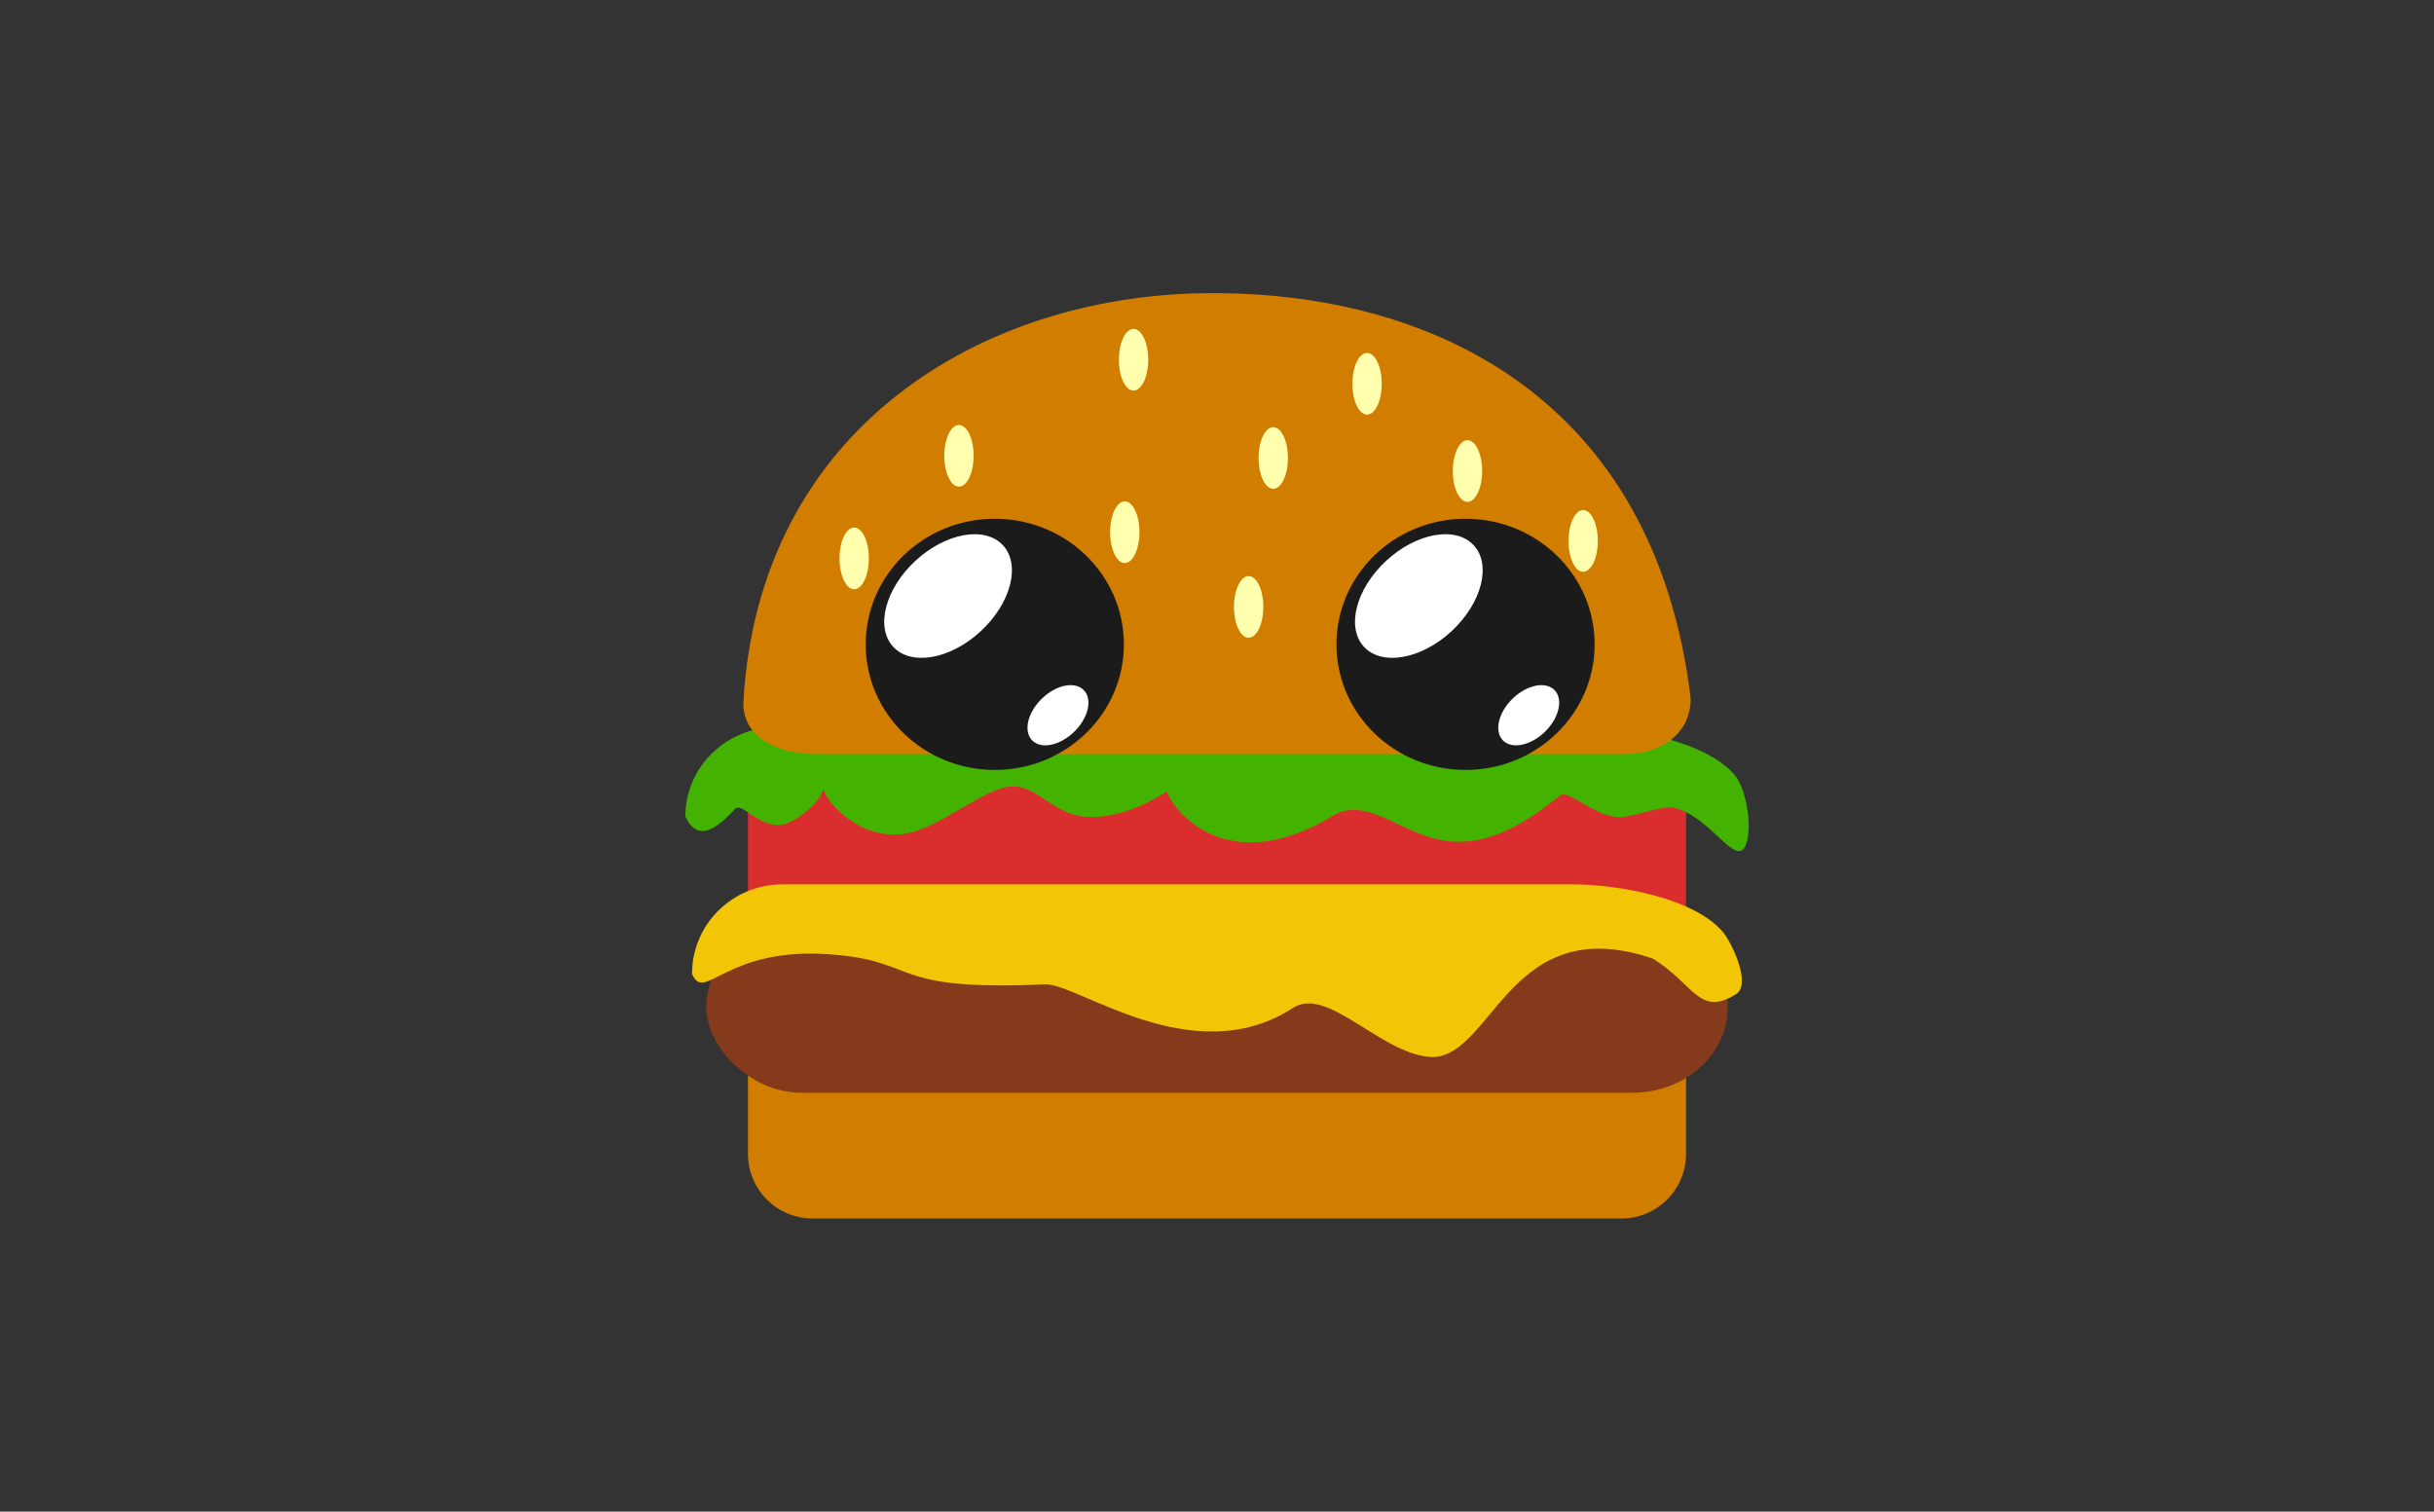 <?xml version="1.0" encoding="UTF-8" standalone="no"?>
<svg
   xmlns:dc="http://purl.org/dc/elements/1.1/"
   xmlns:cc="http://creativecommons.org/ns#"
   xmlns:rdf="http://www.w3.org/1999/02/22-rdf-syntax-ns#"
   xmlns:svg="http://www.w3.org/2000/svg"
   xmlns="http://www.w3.org/2000/svg"
   xmlns:sodipodi="http://sodipodi.sourceforge.net/DTD/sodipodi-0.dtd"
   xmlns:inkscape="http://www.inkscape.org/namespaces/inkscape"
   width="190"
   height="118"
   viewBox="0 0 50.271 31.221"
   version="1.1"
   id="svg8"
   inkscape:version="1.0.1 (3bc2e813f5, 2020-09-07)"
   sodipodi:docname="yummy.svg"
   inkscape:export-filename="E:\Users\Bastien\Downloads\image.png"
   inkscape:export-xdpi="96"
   inkscape:export-ydpi="96">
  <rect x="0" y="0" width="50.271" height="31.221" fill="#333333" stroke="none"/>
  <defs
     id="defs2">
    <filter
       style="color-interpolation-filters:sRGB;"
       inkscape:label="Drop Shadow"
       id="filter1208">
      <feFlood
         flood-opacity="0.635"
         flood-color="rgb(0,0,0)"
         result="flood"
         id="feFlood1198" />
      <feComposite
         in="flood"
         in2="SourceGraphic"
         operator="in"
         result="composite1"
         id="feComposite1200" />
      <feGaussianBlur
         in="composite1"
         stdDeviation="0.1"
         result="blur"
         id="feGaussianBlur1202" />
      <feOffset
         dx="0.3"
         dy="0.3"
         result="offset"
         id="feOffset1204" />
      <feComposite
         in="SourceGraphic"
         in2="offset"
         operator="over"
         result="composite2"
         id="feComposite1206" />
    </filter>
  </defs>
  <sodipodi:namedview
     id="base"
     pagecolor="#ffffff"
     bordercolor="#666666"
     borderopacity="1.0"
     inkscape:pageopacity="0.0"
     inkscape:pageshadow="2"
     inkscape:zoom="2.140886"
     inkscape:cx="127.53886"
     inkscape:cy="64.987299"
     inkscape:document-units="px"
     inkscape:current-layer="layer2"
     showgrid="false"
     units="px"
     inkscape:window-width="1920"
     inkscape:window-height="1001"
     inkscape:window-x="-9"
     inkscape:window-y="-9"
     inkscape:window-maximized="1"
     fit-margin-top="0"
     fit-margin-left="0"
     fit-margin-right="0"
     fit-margin-bottom="0"
     objecttolerance="1"
     gridtolerance="1"
     guidetolerance="1"
     inkscape:document-rotation="0"
     showguides="false"
     inkscape:pagecheckerboard="0" />
  <g
     inkscape:groupmode="layer"
     id="layer2"
     inkscape:label="background"
     style="display:inline" />
  <g
     inkscape:label="Calque 1"
     inkscape:groupmode="layer"
     id="layer1"
     transform="translate(-119.82,-121.816)"
     style="display:inline;opacity:1">
    <path
       id="rect3866"
       style="fill:#d17d00;fill-opacity:1;stroke-width:0.253"
       d="m 154.643,143.137 v 2.508 c 0,0.741 -0.597,1.338 -1.338,1.338 h -16.699 c -0.741,0 -1.338,-0.597 -1.338,-1.338 v -2.508 z"
       sodipodi:nodetypes="csssscc"
       inkscape:connector-curvature="0" />
    <path
       id="path5919"
       style="fill:#da2e2e;fill-opacity:1;stroke-width:0.272"
       d="m 154.643,137.897 v 2.89 c 0,0.854 -0.597,1.542 -1.338,1.542 h -16.699 c -0.741,0 -1.338,-0.688 -1.338,-1.542 v -2.89 z"
       sodipodi:nodetypes="csssscc"
       inkscape:connector-curvature="0" />
    <rect
       style="fill:#853b1b;fill-opacity:1;stroke-width:0.258"
       id="rect1052"
       width="21.096"
       height="3.521"
       x="134.407"
       y="140.864"
       rx="1.966"
       ry="1.761" />
    <path
       id="rect8926"
       style="fill:#f2c606;fill-opacity:1;stroke-width:0.257"
       d="m 135.981,140.081 h 16.3 c 0.983,0 2.567,0.291 3.138,1.004 0.189,0.236 0.57,1.065 0.259,1.262 -0.761,0.483 -0.865,-0.204 -1.72,-0.732 -2.919,-0.993 -3.285,1.939 -4.512,2.033 -1.045,0.013 -2.191,-1.49 -2.921,-1.015 -2.062,1.343 -4.453,-0.517 -5.123,-0.487 -3.307,0.149 -2.546,-0.492 -4.48,-0.622 -2.138,-0.144 -2.546,1.017 -2.809,0.406 0,-1.024 0.833,-1.848 1.867,-1.848 z"
       sodipodi:nodetypes="ssssccssscs"
       inkscape:connector-curvature="0" />
    <path
       id="path14395"
       style="fill:#44b200;fill-opacity:1;stroke-width:0.259"
       d="m 135.873,136.83 h 16.59 c 1.001,0 2.61,0.294 3.194,1.004 0.183,0.222 0.333,0.845 0.264,1.262 -0.145,0.87 -0.712,-0.417 -1.53,-0.597 -0.226,-0.05 -0.736,0.156 -1.054,0.191 -0.528,0.057 -1.109,-0.579 -1.289,-0.447 -0.283,0.208 -1.166,0.994 -2.161,0.959 -1.063,-0.037 -1.784,-0.992 -2.539,-0.536 -2.287,1.382 -3.378,-0.247 -3.425,-0.505 0,0 -0.869,0.605 -1.711,0.521 -0.63,-0.063 -0.968,-0.616 -1.452,-0.625 -0.594,-0.011 -1.527,0.888 -2.287,0.985 -0.91,0.116 -1.584,-0.659 -1.651,-0.934 -0.044,0.272 -0.581,0.706 -0.859,0.742 -0.488,0.062 -0.817,-0.485 -0.966,-0.322 -0.517,0.569 -0.821,0.581 -1.022,0.151 0,-1.024 0.847,-1.848 1.9,-1.848 z"
       sodipodi:nodetypes="ssssssssssssscsscss"
       inkscape:connector-curvature="0" />
    <path
       id="path19912"
       style="fill:#d17d00;fill-opacity:1;stroke-width:0.253"
       d="m 154.739,136.244 c 0,0.741 -0.629,1.147 -1.37,1.147 h -16.699 c -0.741,0 -1.498,-0.31 -1.498,-1.051 0.311,-5.691 4.936,-8.423 9.558,-8.469 4.624,-0.046 9.26,2.133 10.009,8.373 z"
       sodipodi:nodetypes="csscsc"
       inkscape:connector-curvature="0" />
    <ellipse
       style="display:inline;fill:#ffffae;fill-opacity:1;stroke-width:0.256"
       id="path23856"
       cx="146.117"
       cy="131.275"
       rx="0.303"
       ry="0.637" />
    <ellipse
       style="display:inline;fill:#ffffae;fill-opacity:1;stroke-width:0.256"
       id="path23856-2"
       cx="143.232"
       cy="129.246"
       rx="0.303"
       ry="0.637" />
    <ellipse
       style="display:inline;fill:#ffffae;fill-opacity:1;stroke-width:0.256"
       id="path23856-5"
       cx="143.051"
       cy="132.808"
       rx="0.303"
       ry="0.637" />
    <ellipse
       style="display:inline;fill:#ffffae;fill-opacity:1;stroke-width:0.256"
       id="path23856-8"
       cx="139.626"
       cy="131.23"
       rx="0.303"
       ry="0.637" />
    <ellipse
       style="display:inline;fill:#ffffae;fill-opacity:1;stroke-width:0.256"
       id="path23856-3"
       cx="137.462"
       cy="133.349"
       rx="0.303"
       ry="0.637" />
    <ellipse
       style="display:inline;fill:#ffffae;fill-opacity:1;stroke-width:0.256"
       id="path23856-0"
       cx="148.055"
       cy="129.742"
       rx="0.303"
       ry="0.637" />
    <ellipse
       style="display:inline;fill:#ffffae;fill-opacity:1;stroke-width:0.256"
       id="path23856-6"
       cx="145.609"
       cy="134.351"
       rx="0.303"
       ry="0.637" />
    <ellipse
       style="display:inline;fill:#ffffae;fill-opacity:1;stroke-width:0.256"
       id="path23856-31"
       cx="150.129"
       cy="131.545"
       rx="0.303"
       ry="0.637" />
    <ellipse
       style="display:inline;fill:#ffffae;fill-opacity:1;stroke-width:0.256"
       id="path23856-29"
       cx="152.518"
       cy="132.988"
       rx="0.303"
       ry="0.637" />
    <g
       id="g903">
      <ellipse
         ry="2.594"
         rx="2.666"
         cy="135.124"
         cx="140.366"
         id="ellipse855"
         style="fill:#1b1b1b;fill-opacity:1;stroke-width:0.187" />
      <ellipse
         transform="rotate(-42.773)"
         ry="0.992"
         rx="1.544"
         cy="193.122"
         cx="11.243"
         id="path880"
         style="color:#000000;clip-rule:nonzero;display:inline;overflow:visible;visibility:visible;opacity:1;isolation:auto;mix-blend-mode:normal;color-interpolation:sRGB;color-interpolation-filters:linearRGB;solid-color:#000000;solid-opacity:1;vector-effect:none;fill:#ffffff;fill-opacity:1;fill-rule:nonzero;stroke:none;stroke-width:1.058;stroke-linecap:round;stroke-linejoin:miter;stroke-miterlimit:4;stroke-dasharray:none;stroke-dashoffset:0;stroke-opacity:1;paint-order:normal;color-rendering:auto;image-rendering:auto;shape-rendering:auto;text-rendering:auto;enable-background:accumulate" />
      <ellipse
         style="color:#000000;clip-rule:nonzero;display:inline;overflow:visible;visibility:visible;opacity:1;isolation:auto;mix-blend-mode:normal;color-interpolation:sRGB;color-interpolation-filters:linearRGB;solid-color:#000000;solid-opacity:1;vector-effect:none;fill:#ffffff;fill-opacity:1;fill-rule:nonzero;stroke:none;stroke-width:1.058;stroke-linecap:round;stroke-linejoin:miter;stroke-miterlimit:4;stroke-dasharray:none;stroke-dashoffset:0;stroke-opacity:1;paint-order:normal;color-rendering:auto;image-rendering:auto;shape-rendering:auto;text-rendering:auto;enable-background:accumulate"
         id="ellipse882"
         cx="6.485"
         cy="196.685"
         rx="0.744"
         ry="0.478"
         transform="rotate(-44.158)" />
    </g>
    <g
       id="g911"
       transform="translate(9.723)">
      <ellipse
         style="fill:#1b1b1b;fill-opacity:1;stroke-width:0.187"
         id="ellipse905"
         cx="140.366"
         cy="135.124"
         rx="2.666"
         ry="2.594" />
      <ellipse
         style="color:#000000;clip-rule:nonzero;display:inline;overflow:visible;visibility:visible;opacity:1;isolation:auto;mix-blend-mode:normal;color-interpolation:sRGB;color-interpolation-filters:linearRGB;solid-color:#000000;solid-opacity:1;vector-effect:none;fill:#ffffff;fill-opacity:1;fill-rule:nonzero;stroke:none;stroke-width:1.058;stroke-linecap:round;stroke-linejoin:miter;stroke-miterlimit:4;stroke-dasharray:none;stroke-dashoffset:0;stroke-opacity:1;paint-order:normal;color-rendering:auto;image-rendering:auto;shape-rendering:auto;text-rendering:auto;enable-background:accumulate"
         id="ellipse907"
         cx="11.243"
         cy="193.122"
         rx="1.544"
         ry="0.992"
         transform="rotate(-42.773)" />
      <ellipse
         transform="rotate(-44.158)"
         ry="0.478"
         rx="0.744"
         cy="196.685"
         cx="6.485"
         id="ellipse909"
         style="color:#000000;clip-rule:nonzero;display:inline;overflow:visible;visibility:visible;opacity:1;isolation:auto;mix-blend-mode:normal;color-interpolation:sRGB;color-interpolation-filters:linearRGB;solid-color:#000000;solid-opacity:1;vector-effect:none;fill:#ffffff;fill-opacity:1;fill-rule:nonzero;stroke:none;stroke-width:1.058;stroke-linecap:round;stroke-linejoin:miter;stroke-miterlimit:4;stroke-dasharray:none;stroke-dashoffset:0;stroke-opacity:1;paint-order:normal;color-rendering:auto;image-rendering:auto;shape-rendering:auto;text-rendering:auto;enable-background:accumulate" />
    </g>
  </g>
</svg>
